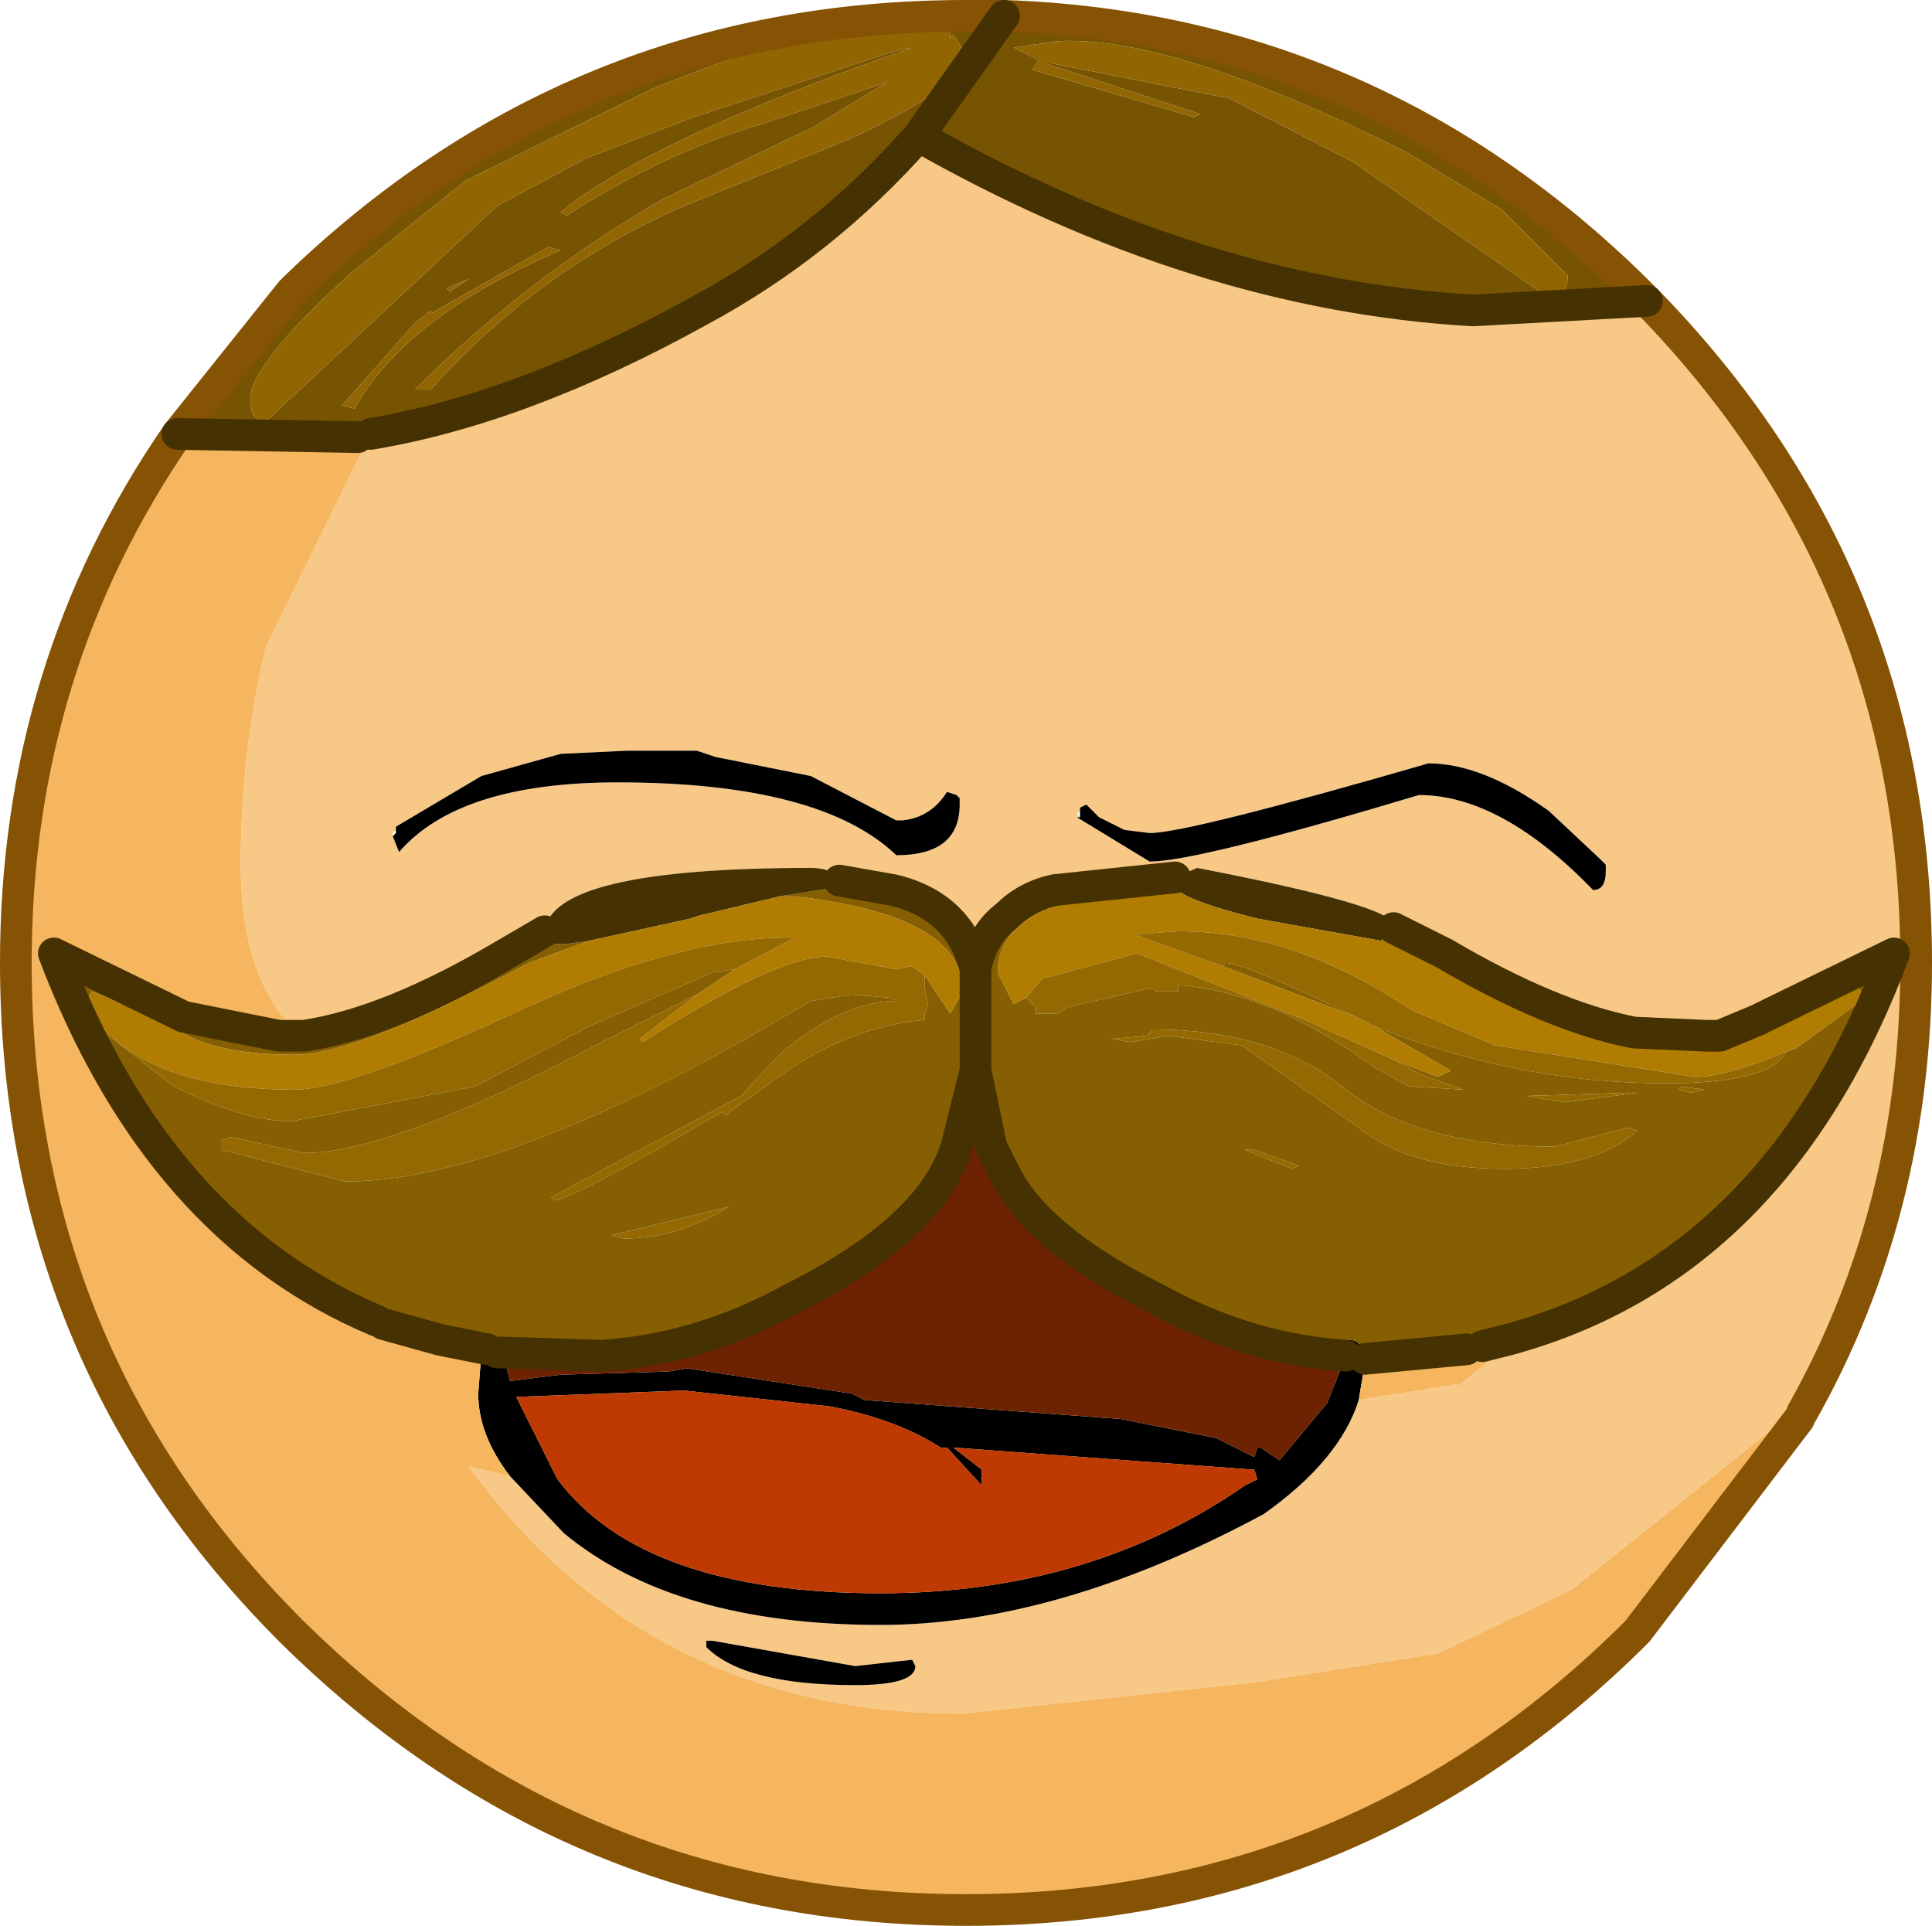 <?xml version="1.0" encoding="UTF-8" standalone="no"?>
<svg xmlns:xlink="http://www.w3.org/1999/xlink" height="30.4px" width="30.5px" xmlns="http://www.w3.org/2000/svg">
  <g transform="matrix(1.0, 0.0, 0.0, 1.0, 15.25, 15.25)">
    <path d="M1.45 -14.6 L0.75 -14.5 1.15 -14.3 1.05 -14.15 3.6 -13.4 3.7 -13.45 1.25 -14.25 1.35 -14.25 4.15 -13.7 6.1 -12.7 9.2 -10.55 Q9.5 -10.55 9.5 -10.9 L8.45 -11.95 6.95 -12.85 Q3.25 -14.7 1.45 -14.6 M-12.45 -8.4 L-10.65 -10.65 Q-6.2 -15.0 0.0 -15.0 L0.6 -15.0 -0.75 -13.1 0.6 -15.0 Q6.4 -14.8 10.6 -10.65 L10.75 -10.5 8.0 -10.35 Q3.65 -10.6 -0.75 -13.1 -2.25 -11.4 -4.2 -10.35 -7.0 -8.8 -9.4 -8.4 L-9.4 -8.45 -9.6 -8.35 -12.45 -8.4 M-8.2 -10.7 L-8.15 -10.65 -7.85 -10.85 -8.2 -10.7 M-6.4 -11.3 L-6.6 -11.35 -8.45 -10.3 -8.45 -10.35 -8.7 -10.15 -9.85 -8.85 -9.65 -8.8 Q-8.85 -10.25 -6.4 -11.3 M-0.25 -14.7 Q-0.2 -14.9 -0.45 -14.9 L-0.75 -14.8 -1.2 -14.9 Q-2.35 -14.9 -4.95 -13.85 L-7.9 -12.4 -9.7 -10.95 Q-11.3 -9.5 -11.3 -8.95 -11.3 -8.6 -11.05 -8.6 L-7.4 -12.0 -6.0 -12.75 -4.3 -13.4 -1.1 -14.45 -0.85 -14.5 Q-5.0 -13.05 -6.4 -11.9 L-6.3 -11.85 Q-4.75 -12.85 -3.2 -13.3 L-1.25 -13.95 -2.4 -13.25 -4.8 -12.1 Q-6.95 -10.85 -8.7 -9.1 L-8.45 -9.1 Q-6.75 -11.0 -4.45 -12.0 L-1.85 -13.05 Q0.0 -13.9 0.0 -14.4 L-0.2 -14.7 -0.25 -14.65 -0.25 -14.7" fill="#775402" fill-rule="evenodd" stroke="none"/>
    <path d="M1.45 -14.6 Q3.25 -14.7 6.95 -12.85 L8.45 -11.95 9.5 -10.9 Q9.5 -10.55 9.2 -10.55 L6.1 -12.7 4.15 -13.7 1.35 -14.25 1.25 -14.25 3.7 -13.45 3.6 -13.4 1.05 -14.15 1.15 -14.3 0.75 -14.5 1.45 -14.6 M-0.25 -14.7 L-0.25 -14.65 -0.2 -14.7 0.0 -14.4 Q0.0 -13.9 -1.85 -13.05 L-4.45 -12.0 Q-6.75 -11.0 -8.45 -9.1 L-8.7 -9.1 Q-6.95 -10.85 -4.8 -12.1 L-2.4 -13.25 -1.25 -13.95 -3.2 -13.3 Q-4.75 -12.85 -6.3 -11.85 L-6.4 -11.9 Q-5.0 -13.05 -0.85 -14.5 L-1.1 -14.45 -4.3 -13.4 -6.0 -12.75 -7.4 -12.0 -11.05 -8.6 Q-11.3 -8.6 -11.3 -8.95 -11.3 -9.5 -9.7 -10.95 L-7.9 -12.4 -4.95 -13.85 Q-2.35 -14.9 -1.2 -14.9 L-0.75 -14.8 -0.45 -14.9 Q-0.2 -14.9 -0.25 -14.7 M-6.4 -11.3 Q-8.85 -10.25 -9.65 -8.8 L-9.85 -8.85 -8.7 -10.15 -8.45 -10.35 -8.45 -10.3 -6.6 -11.35 -6.4 -11.3 M-8.2 -10.7 L-7.85 -10.85 -8.15 -10.65 -8.2 -10.7" fill="#916602" fill-rule="evenodd" stroke="none"/>
    <path d="M-9.4 -8.4 Q-7.0 -8.8 -4.2 -10.35 -2.25 -11.4 -0.75 -13.1 3.65 -10.6 8.0 -10.35 L10.75 -10.5 Q15.0 -6.15 15.0 -0.05 15.0 3.85 13.2 7.05 L13.05 7.05 9.55 9.85 7.45 10.85 4.6 11.3 -0.05 11.8 Q-5.0 11.8 -7.85 7.9 L-7.2 8.05 -6.35 8.95 Q-4.6 10.4 -1.35 10.4 1.45 10.4 4.7 8.65 5.9 7.8 6.2 6.85 L7.75 6.6 7.75 6.65 7.8 6.6 8.3 6.2 8.25 6.05 8.25 6.0 8.15 6.0 8.55 5.9 Q12.8 4.75 14.65 -0.2 L12.6 0.8 12.5 0.85 11.9 1.1 11.7 1.1 10.55 1.05 Q9.25 0.8 7.55 -0.2 L6.75 -0.6 6.75 -0.65 Q6.75 -0.95 3.65 -1.55 L3.3 -1.4 1.4 -1.2 Q0.95 -1.1 0.65 -0.8 0.25 -0.5 0.15 0.05 -0.1 -0.95 -1.15 -1.2 L-2.0 -1.35 Q-2.1 -1.55 -2.45 -1.55 -6.55 -1.55 -6.65 -0.55 L-7.25 -0.2 Q-9.1 0.9 -10.45 1.1 L-10.8 1.1 -10.7 1.05 -10.7 0.9 Q-11.45 0.05 -11.45 -1.6 -11.45 -3.4 -11.05 -5.05 L-9.4 -8.4 M1.8 -2.35 L1.75 -2.35 2.9 -1.65 Q3.65 -1.65 7.15 -2.7 8.45 -2.7 9.9 -1.2 10.1 -1.2 10.1 -1.5 L10.1 -1.6 10.0 -1.7 9.2 -2.45 Q8.15 -3.2 7.3 -3.2 3.5 -2.1 2.9 -2.1 L2.5 -2.15 2.1 -2.35 1.9 -2.55 1.8 -2.5 1.8 -2.45 1.75 -2.4 1.8 -2.35 M-9.05 -2.05 L-8.95 -1.8 Q-8.0 -2.9 -5.5 -2.9 -2.3 -2.9 -1.1 -1.75 -0.1 -1.75 -0.1 -2.55 L-0.1 -2.65 -0.15 -2.7 -0.3 -2.75 Q-0.55 -2.35 -1.0 -2.3 L-1.1 -2.3 -2.45 -3.0 -3.95 -3.3 -4.25 -3.4 -5.35 -3.4 -6.4 -3.35 -7.65 -3.0 -9.0 -2.2 -9.0 -2.15 -9.05 -2.1 -9.05 -2.05 M-4.1 10.65 L-4.1 10.75 Q-3.5 11.35 -1.75 11.35 -0.8 11.35 -0.8 11.05 L-0.85 10.95 -1.75 11.05 -4.0 10.65 -4.1 10.65" fill="#f8c887" fill-rule="evenodd" stroke="none"/>
    <path d="M1.8 -2.45 L1.8 -2.5 1.9 -2.55 2.1 -2.35 2.5 -2.15 2.9 -2.1 Q3.5 -2.1 7.3 -3.2 8.15 -3.2 9.2 -2.45 L10.0 -1.7 10.1 -1.6 10.1 -1.5 Q10.1 -1.2 9.9 -1.2 8.45 -2.7 7.15 -2.7 3.65 -1.65 2.9 -1.65 L1.75 -2.35 1.8 -2.35 1.8 -2.45 M6.0 6.15 L6.05 5.9 Q6.25 5.9 6.3 6.2 L6.3 6.25 6.2 6.85 Q5.9 7.8 4.7 8.65 1.45 10.4 -1.35 10.4 -4.6 10.4 -6.35 8.95 L-7.2 8.05 Q-7.7 7.4 -7.7 6.75 L-7.65 6.1 -7.55 6.05 -7.45 6.0 -7.4 6.1 -7.3 6.1 -7.25 6.3 -7.25 6.35 -7.2 6.55 -6.4 6.45 -4.7 6.4 -4.4 6.35 -1.8 6.75 -1.6 6.85 2.45 7.15 3.95 7.45 4.55 7.75 4.6 7.6 4.65 7.6 4.95 7.8 5.7 6.9 6.0 6.15 M4.6 8.1 L4.55 7.95 -0.2 7.6 0.25 7.95 0.25 8.2 -0.3 7.6 -0.4 7.6 Q-1.1 7.15 -2.15 6.95 L-4.45 6.7 -7.1 6.8 -6.45 8.1 Q-5.1 9.9 -1.35 9.9 1.95 9.9 4.4 8.2 L4.6 8.1 M-9.0 -2.15 L-9.0 -2.2 -7.65 -3.0 -6.4 -3.35 -5.35 -3.4 -4.25 -3.4 -3.95 -3.3 -2.45 -3.0 -1.1 -2.3 -1.0 -2.3 Q-0.55 -2.35 -0.3 -2.75 L-0.15 -2.7 -0.1 -2.65 -0.1 -2.55 Q-0.1 -1.75 -1.1 -1.75 -2.3 -2.9 -5.5 -2.9 -8.0 -2.9 -8.95 -1.8 L-9.05 -2.05 -9.0 -2.1 -9.0 -2.15 M-4.1 10.65 L-4.0 10.65 -1.75 11.05 -0.85 10.95 -0.8 11.05 Q-0.8 11.35 -1.75 11.35 -3.5 11.35 -4.1 10.75 L-4.1 10.65" fill="#000000" fill-rule="evenodd" stroke="none"/>
    <path d="M0.15 0.05 Q0.25 -0.5 0.65 -0.8 0.95 -1.1 1.4 -1.2 L3.3 -1.4 3.25 -1.3 3.3 -1.25 Q0.5 -1.15 0.5 0.1 L0.75 0.6 0.95 0.5 1.1 0.65 1.1 0.75 1.45 0.75 1.6 0.65 2.9 0.35 2.95 0.35 3.0 0.4 3.35 0.4 3.35 0.3 Q4.8 0.4 6.45 1.6 L7.0 1.9 7.85 1.95 7.15 1.7 6.8 1.5 7.45 1.75 7.65 1.65 6.45 0.95 Q8.7 1.85 11.05 1.85 12.7 1.85 12.95 1.35 L13.1 1.3 14.2 0.5 14.05 0.3 12.6 0.8 14.65 -0.2 Q12.8 4.75 8.55 5.9 L8.15 6.0 7.9 6.0 7.9 6.05 6.3 6.2 Q6.25 5.9 6.05 5.9 L6.0 6.15 Q4.45 6.05 3.0 5.25 1.2 4.35 0.65 3.35 L0.4 2.85 0.15 1.65 0.15 0.05 0.15 1.65 -0.15 2.85 Q-0.55 4.15 -2.75 5.25 -4.2 6.05 -5.75 6.15 L-7.3 6.1 -7.4 6.1 -7.45 6.0 -7.55 6.05 -8.3 5.9 -9.2 5.65 -9.25 5.45 -9.3 5.6 Q-12.75 4.15 -14.4 -0.2 L-12.35 0.8 -10.85 1.1 -10.8 1.1 -10.45 1.1 Q-9.1 0.9 -7.25 -0.2 L-6.65 -0.55 -6.65 -0.5 -6.6 -0.35 -6.3 -0.35 -5.95 -0.4 -6.9 -0.05 Q-9.6 1.4 -10.6 1.4 -12.0 1.4 -12.6 0.9 L-13.8 0.4 -13.9 0.6 -13.6 1.0 -13.6 1.05 -12.5 1.9 Q-11.4 2.45 -10.65 2.45 L-7.75 1.9 -5.95 0.95 -4.0 0.1 -3.65 0.05 -4.25 0.45 -5.75 1.2 Q-9.05 2.95 -10.45 2.95 L-11.6 2.7 -11.75 2.75 -11.75 2.9 -9.8 3.4 Q-7.2 3.4 -2.45 0.55 L-1.8 0.45 -1.2 0.5 -1.1 0.55 Q-1.95 0.55 -2.95 1.4 L-3.55 2.05 -6.55 3.65 -6.5 3.7 Q-6.15 3.65 -3.85 2.3 L-3.8 2.35 -3.45 2.1 -3.1 1.85 Q-1.9 0.95 -0.65 0.85 L-0.65 0.75 -0.6 0.6 -0.65 0.35 -0.65 0.15 -0.25 0.75 -0.05 0.4 Q-0.05 -0.8 -2.7 -1.1 L-2.95 -1.1 -2.0 -1.25 -2.0 -1.35 -1.15 -1.2 Q-0.1 -0.95 0.15 0.05 M6.75 -0.6 L7.55 -0.2 Q9.25 0.8 10.55 1.05 L10.4 1.05 Q7.65 0.25 7.2 -0.15 L6.7 -0.55 6.75 -0.6 M11.7 1.1 L11.9 1.1 11.65 1.15 11.7 1.1 M4.05 0.0 L4.1 -0.05 Q4.4 -0.05 6.15 0.8 L5.5 0.55 4.05 0.0 M10.6 2.0 L10.45 2.0 8.85 2.05 9.45 2.15 10.6 2.0 M10.6 2.6 L10.45 2.55 9.3 2.85 Q7.15 2.85 6.0 1.95 4.85 1.0 2.95 1.0 L2.85 1.1 2.3 1.15 2.6 1.2 3.2 1.1 4.35 1.25 6.2 2.55 Q7.0 3.2 8.5 3.2 9.9 3.2 10.6 2.6 M11.3 1.9 L11.25 1.95 11.45 2.0 11.65 1.95 11.3 1.9 M5.15 3.2 L5.25 3.15 4.55 2.9 4.4 2.9 5.15 3.2 M-5.6 4.25 L-5.4 4.3 Q-4.55 4.3 -3.75 3.8 L-5.6 4.25" fill="#865f02" fill-rule="evenodd" stroke="none"/>
    <path d="M3.3 -1.25 L3.25 -1.3 3.3 -1.4 3.65 -1.55 Q6.75 -0.95 6.75 -0.65 L6.75 -0.6 6.7 -0.55 6.55 -0.4 4.6 -0.75 Q3.4 -1.05 3.3 -1.25 M-5.95 -0.4 L-6.3 -0.35 -6.6 -0.35 -6.65 -0.5 -6.65 -0.55 Q-6.55 -1.55 -2.45 -1.55 -2.1 -1.55 -2.0 -1.35 L-2.0 -1.25 -2.95 -1.1 -3.15 -1.05 -4.2 -0.8 -4.35 -0.75 -5.95 -0.4" fill="#453101" fill-rule="evenodd" stroke="none"/>
    <path d="M12.6 0.8 L14.05 0.3 14.2 0.5 13.1 1.3 12.95 1.35 Q12.0 1.75 11.5 1.75 L8.35 1.25 7.05 0.7 6.65 0.45 Q5.0 -0.55 3.35 -0.55 L2.65 -0.5 4.05 0.0 5.5 0.55 6.15 0.8 6.45 0.95 7.65 1.65 7.45 1.75 6.8 1.5 5.35 0.85 2.7 -0.2 1.2 0.2 0.95 0.5 0.75 0.6 0.5 0.1 Q0.5 -1.15 3.3 -1.25 3.4 -1.05 4.6 -0.75 L6.55 -0.4 6.7 -0.55 7.2 -0.15 Q7.65 0.25 10.4 1.05 L10.55 1.05 11.7 1.1 11.65 1.15 11.9 1.1 12.5 0.85 12.6 0.8 M-13.6 1.0 L-13.9 0.6 -13.8 0.4 -12.6 0.9 Q-12.0 1.4 -10.6 1.4 -9.6 1.4 -6.9 -0.05 L-5.95 -0.4 -4.35 -0.75 -4.2 -0.8 -3.15 -1.05 -2.95 -1.1 -2.7 -1.1 Q-0.05 -0.8 -0.05 0.4 L-0.25 0.75 -0.65 0.15 -0.85 0.0 -1.1 0.05 -2.2 -0.15 Q-3.0 -0.15 -5.1 1.2 L-5.15 1.15 -4.25 0.45 -3.65 0.05 -2.7 -0.45 -2.8 -0.45 Q-4.6 -0.45 -7.15 0.75 -9.75 1.95 -10.6 1.95 -12.7 1.95 -13.6 1.0" fill="#b07c02" fill-rule="evenodd" stroke="none"/>
    <path d="M12.95 1.35 Q12.7 1.85 11.05 1.85 8.7 1.85 6.45 0.95 L6.15 0.8 Q4.4 -0.05 4.1 -0.05 L4.05 0.0 2.65 -0.5 3.35 -0.55 Q5.0 -0.55 6.65 0.45 L7.05 0.7 8.35 1.25 11.5 1.75 Q12.0 1.75 12.95 1.35 M6.8 1.5 L7.15 1.7 7.85 1.95 7.0 1.9 6.45 1.6 Q4.8 0.4 3.35 0.3 L3.35 0.4 3.0 0.4 2.95 0.35 2.9 0.35 1.6 0.65 1.45 0.75 1.1 0.75 1.1 0.65 0.95 0.5 1.2 0.2 2.7 -0.2 5.35 0.85 6.8 1.5 M11.3 1.9 L11.65 1.95 11.45 2.0 11.25 1.95 11.3 1.9 M10.6 2.6 Q9.9 3.2 8.5 3.2 7.0 3.2 6.2 2.55 L4.35 1.25 3.2 1.1 2.6 1.2 2.3 1.15 2.85 1.1 2.95 1.0 Q4.85 1.0 6.0 1.95 7.15 2.85 9.3 2.85 L10.45 2.55 10.6 2.6 M10.6 2.0 L9.45 2.15 8.85 2.05 10.45 2.0 10.6 2.0 M5.15 3.2 L4.4 2.9 4.55 2.9 5.25 3.15 5.15 3.2 M-13.6 1.0 Q-12.7 1.95 -10.6 1.95 -9.75 1.95 -7.15 0.75 -4.6 -0.45 -2.8 -0.45 L-2.7 -0.45 -3.65 0.05 -4.0 0.1 -5.95 0.95 -7.75 1.9 -10.65 2.45 Q-11.4 2.45 -12.5 1.9 L-13.6 1.05 -13.6 1.0 M-4.25 0.45 L-5.15 1.15 -5.1 1.2 Q-3.0 -0.15 -2.2 -0.15 L-1.1 0.05 -0.85 0.0 -0.65 0.15 -0.65 0.35 -0.6 0.6 -0.65 0.75 -0.65 0.85 Q-1.9 0.95 -3.1 1.85 L-3.45 2.1 -3.8 2.35 -3.85 2.3 Q-6.15 3.65 -6.5 3.7 L-6.55 3.65 -3.55 2.05 -2.95 1.4 Q-1.95 0.55 -1.1 0.55 L-1.2 0.5 -1.8 0.45 -2.45 0.55 Q-7.2 3.4 -9.8 3.4 L-11.75 2.9 -11.75 2.75 -11.6 2.7 -10.45 2.95 Q-9.05 2.95 -5.75 1.2 L-4.25 0.45 M-5.6 4.25 L-3.75 3.8 Q-4.55 4.3 -5.4 4.3 L-5.6 4.25" fill="#956902" fill-rule="evenodd" stroke="none"/>
    <path d="M-12.45 -8.4 L-9.6 -8.35 -9.4 -8.45 -9.4 -8.4 -11.05 -5.05 Q-11.45 -3.4 -11.45 -1.6 -11.45 0.05 -10.7 0.9 L-10.7 1.05 -10.8 1.1 -10.85 1.1 -12.35 0.8 -14.4 -0.2 Q-12.75 4.15 -9.3 5.6 L-9.25 5.45 -9.2 5.65 -8.3 5.9 -7.55 6.05 -7.65 6.1 -7.7 6.75 Q-7.7 7.4 -7.2 8.05 L-7.85 7.9 Q-5.0 11.8 -0.05 11.8 L4.6 11.3 7.45 10.85 9.55 9.85 13.05 7.05 13.2 7.05 13.25 7.05 13.15 7.15 10.6 10.5 Q6.2 14.9 0.0 14.9 -6.2 14.9 -10.65 10.5 -15.0 6.15 -15.0 -0.05 -15.0 -4.7 -12.45 -8.4 M6.3 6.2 L7.9 6.05 7.9 6.0 8.15 6.0 8.25 6.0 8.25 6.05 8.3 6.2 7.8 6.6 7.75 6.65 7.75 6.6 6.2 6.85 6.3 6.25 6.3 6.2" fill="#f5b65f" fill-rule="evenodd" stroke="none"/>
    <path d="M0.15 1.65 L0.4 2.85 0.65 3.35 Q1.2 4.35 3.0 5.25 4.45 6.05 6.0 6.15 L5.7 6.9 4.95 7.8 4.65 7.6 4.6 7.6 4.55 7.75 3.95 7.45 2.45 7.15 -1.6 6.85 -1.8 6.75 -4.4 6.35 -4.7 6.4 -6.4 6.45 -7.2 6.55 -7.25 6.35 -7.25 6.3 -7.3 6.1 -5.75 6.15 Q-4.2 6.05 -2.75 5.25 -0.55 4.15 -0.15 2.85 L0.15 1.65" fill="#6d2201" fill-rule="evenodd" stroke="none"/>
    <path d="M4.6 8.1 L4.4 8.2 Q1.95 9.9 -1.35 9.9 -5.1 9.9 -6.45 8.1 L-7.1 6.8 -4.45 6.7 -2.15 6.95 Q-1.1 7.15 -0.4 7.6 L-0.3 7.6 0.25 8.2 0.25 7.95 -0.2 7.6 4.55 7.95 4.6 8.1" fill="#bf3a02" fill-rule="evenodd" stroke="none"/>
    <path d="M0.6 -15.0 L0.0 -15.0 Q-6.2 -15.0 -10.65 -10.65 L-12.45 -8.4 Q-15.0 -4.7 -15.0 -0.05 -15.0 6.15 -10.65 10.5 -6.2 14.9 0.0 14.9 6.2 14.9 10.6 10.5 L13.15 7.15 M0.6 -15.0 Q6.4 -14.8 10.6 -10.65 L10.75 -10.5 Q15.0 -6.15 15.0 -0.05 15.0 3.85 13.2 7.05" fill="none" stroke="#865204" stroke-linecap="round" stroke-linejoin="round" stroke-width="0.5"/>
    <path d="M-12.45 -8.4 L-9.6 -8.35 M-9.4 -8.4 Q-7.0 -8.8 -4.2 -10.35 -2.25 -11.4 -0.75 -13.1 L0.6 -15.0 M3.3 -1.4 L1.4 -1.2 Q0.95 -1.1 0.65 -0.8 0.25 -0.5 0.15 0.05 L0.15 1.65 0.4 2.85 0.65 3.35 Q1.2 4.35 3.0 5.25 4.45 6.05 6.0 6.15 M6.3 6.2 L7.9 6.05 M8.15 6.0 L8.55 5.9 Q12.8 4.75 14.65 -0.2 L12.6 0.8 12.5 0.85 11.9 1.1 11.7 1.1 10.55 1.05 Q9.25 0.8 7.55 -0.2 L6.75 -0.6 M10.75 -10.5 L8.0 -10.35 Q3.65 -10.6 -0.75 -13.1 M-7.55 6.05 L-8.3 5.9 -9.2 5.65 M-9.3 5.6 Q-12.75 4.15 -14.4 -0.2 L-12.35 0.8 -10.85 1.1 -10.8 1.1 -10.45 1.1 Q-9.1 0.9 -7.25 -0.2 L-6.65 -0.55 M-7.3 6.1 L-7.4 6.1 M0.15 0.05 Q-0.1 -0.95 -1.15 -1.2 L-2.0 -1.35 M-7.3 6.1 L-5.75 6.15 Q-4.2 6.05 -2.75 5.25 -0.55 4.15 -0.15 2.85 L0.15 1.65" fill="none" stroke="#453101" stroke-linecap="round" stroke-linejoin="round" stroke-width="0.5"/>
  </g>
</svg>
